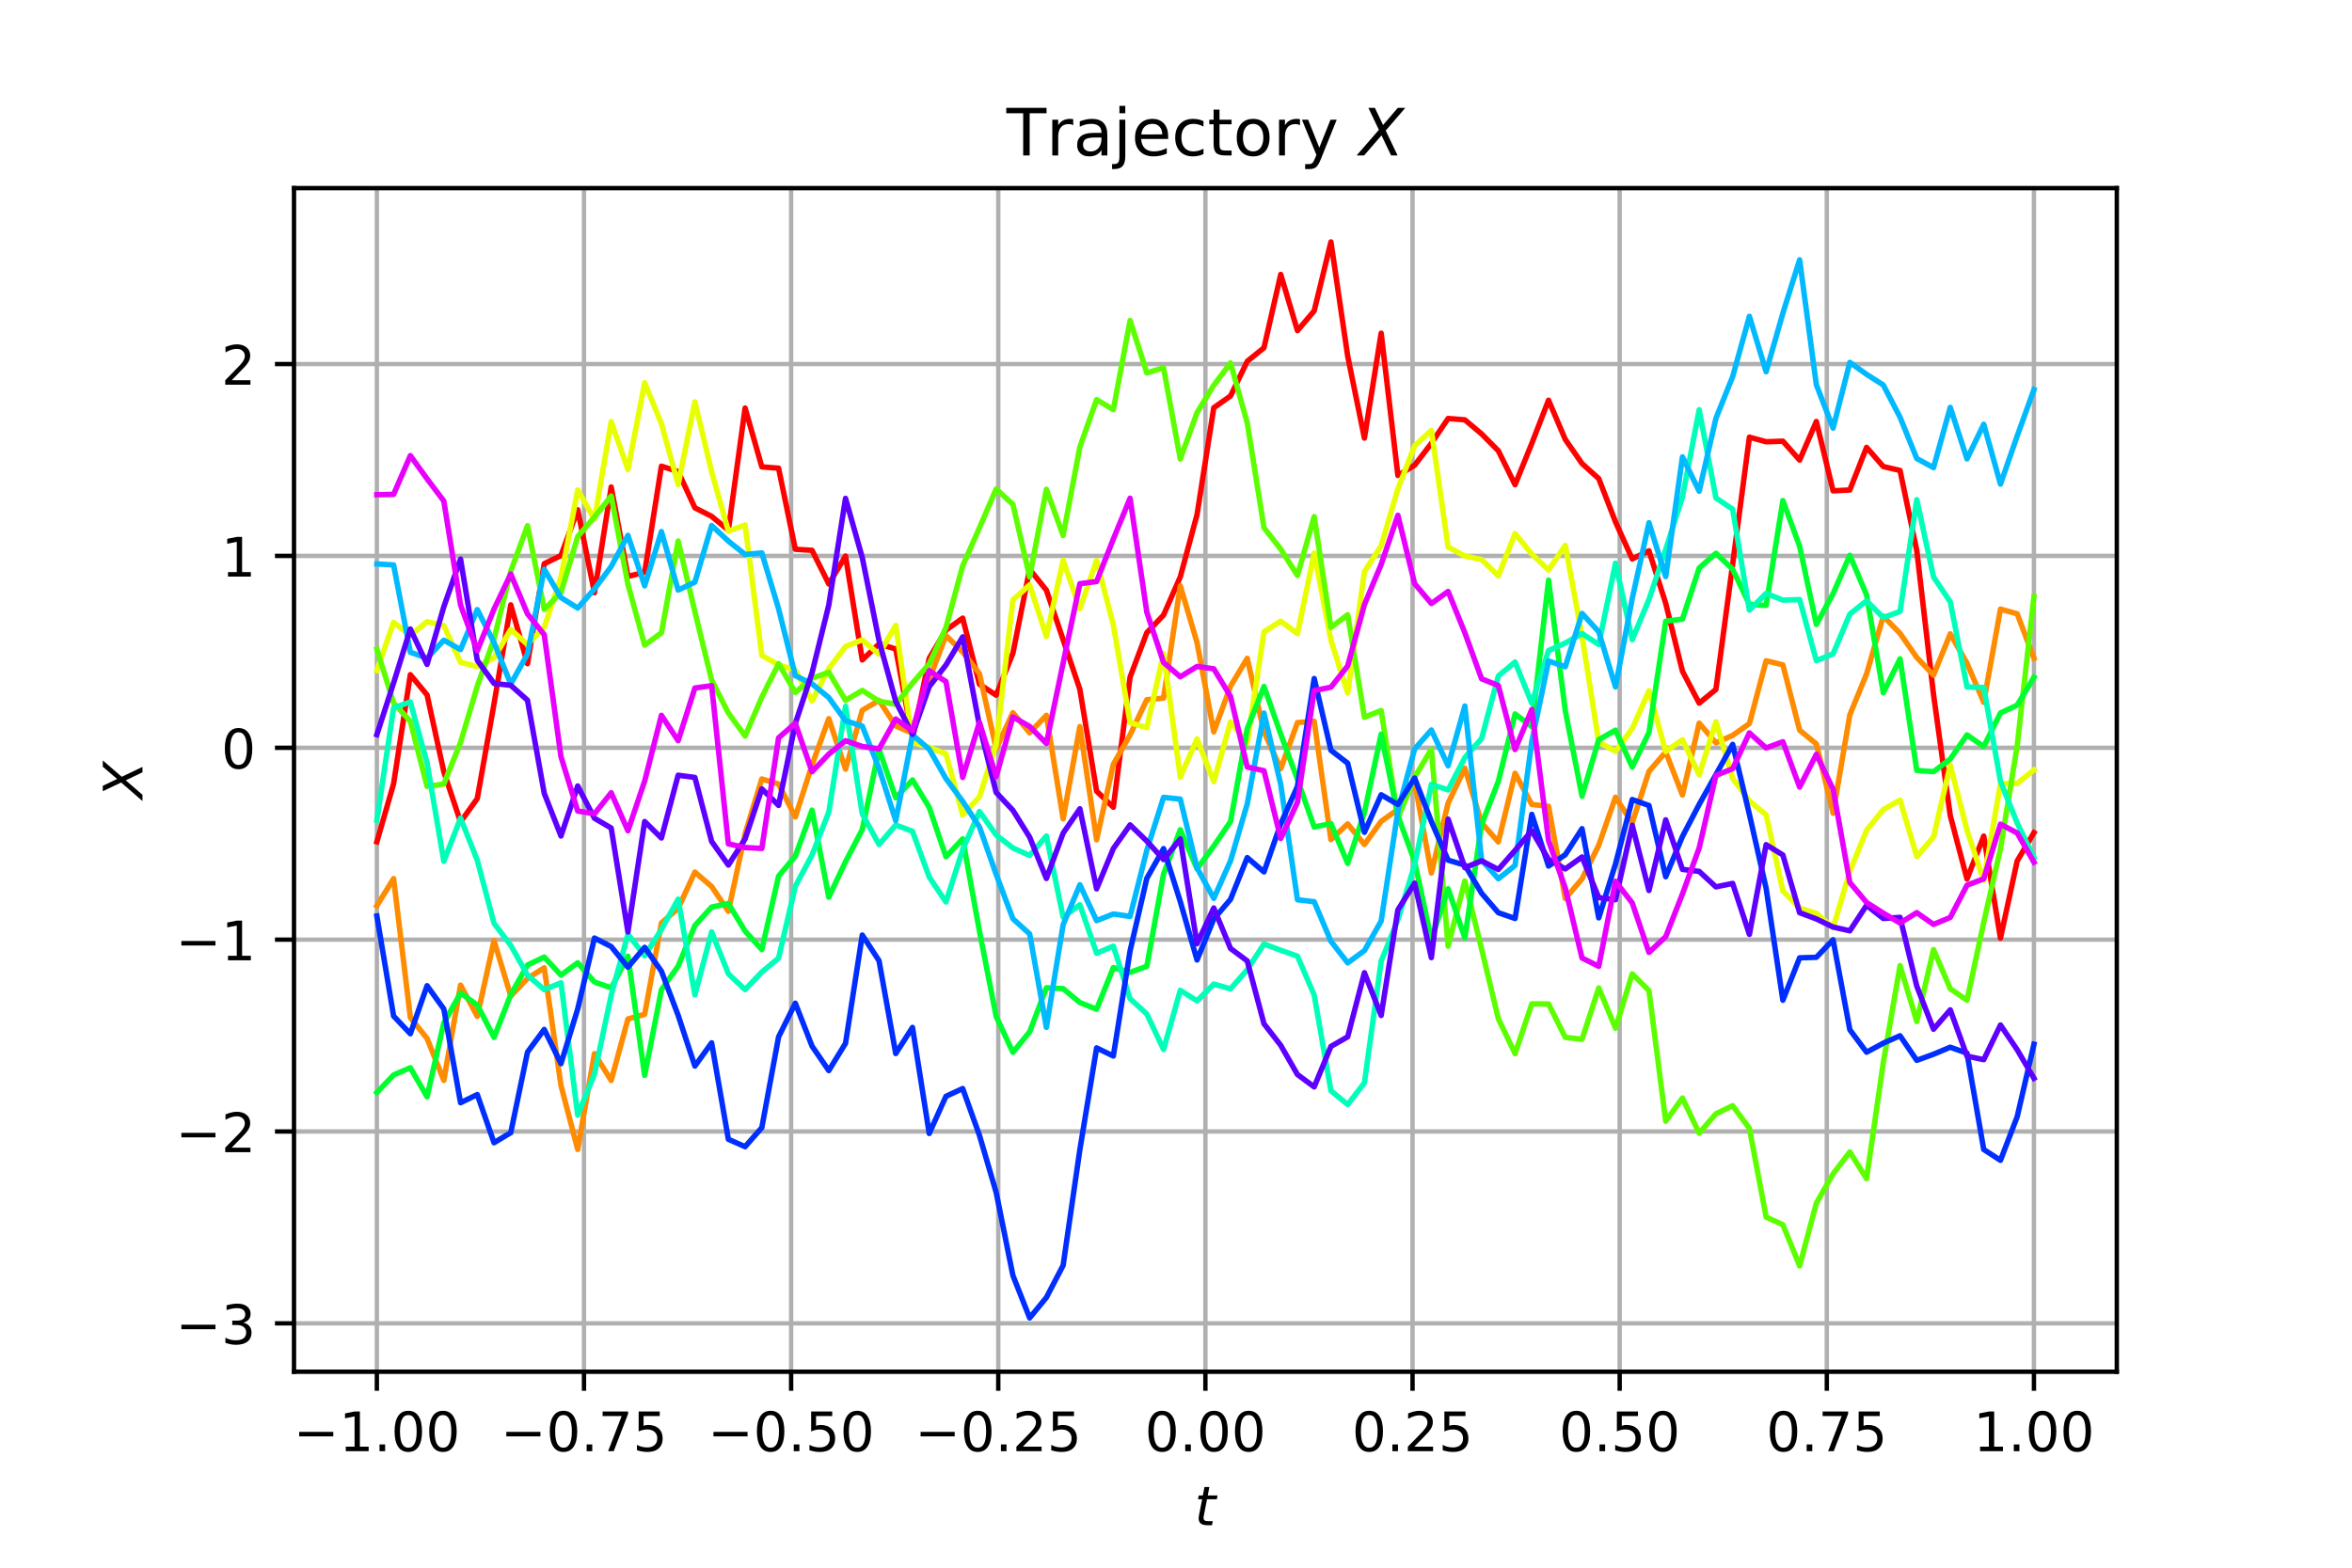 <?xml version="1.0" encoding="utf-8" standalone="no"?>
<!DOCTYPE svg PUBLIC "-//W3C//DTD SVG 1.1//EN"
  "http://www.w3.org/Graphics/SVG/1.1/DTD/svg11.dtd">
<!-- Created with matplotlib (http://matplotlib.org/) -->
<svg height="288pt" version="1.1" viewBox="0 0 432 288" width="432pt" xmlns="http://www.w3.org/2000/svg" xmlns:xlink="http://www.w3.org/1999/xlink">
 <defs>
  <style type="text/css">
*{stroke-linecap:butt;stroke-linejoin:round;}
  </style>
 </defs>
 <g id="figure_1">
  <g id="patch_1">
   <path d="M 0 288 
L 432 288 
L 432 0 
L 0 0 
z
" style="fill:#ffffff;"/>
  </g>
  <g id="axes_1">
   <g id="patch_2">
    <path d="M 54 252 
L 388.8 252 
L 388.8 34.56 
L 54 34.56 
z
" style="fill:#ffffff;"/>
   </g>
   <g id="matplotlib.axis_1">
    <g id="xtick_1">
     <g id="line2d_1">
      <path clip-path="url(#p40f77e2bbf)" d="M 69.218 252 
L 69.218 34.56 
" style="fill:none;stroke:#b0b0b0;stroke-linecap:square;stroke-width:0.8;"/>
     </g>
     <g id="line2d_2">
      <defs>
       <path d="M 0 0 
L 0 3.5 
" id="m25be1815ff" style="stroke:#000000;stroke-width:0.8;"/>
      </defs>
      <g>
       <use style="stroke:#000000;stroke-width:0.8;" x="69.218" xlink:href="#m25be1815ff" y="252"/>
      </g>
     </g>
     <g id="text_1">
      <!-- −1.00 -->
      <defs>
       <path d="M 10.594 35.5 
L 73.188 35.5 
L 73.188 27.203 
L 10.594 27.203 
z
" id="DejaVuSans-2212"/>
       <path d="M 12.406 8.297 
L 28.516 8.297 
L 28.516 63.922 
L 10.984 60.406 
L 10.984 69.391 
L 28.422 72.906 
L 38.281 72.906 
L 38.281 8.297 
L 54.391 8.297 
L 54.391 0 
L 12.406 0 
z
" id="DejaVuSans-31"/>
       <path d="M 10.688 12.406 
L 21 12.406 
L 21 0 
L 10.688 0 
z
" id="DejaVuSans-2e"/>
       <path d="M 31.781 66.406 
Q 24.172 66.406 20.328 58.906 
Q 16.5 51.422 16.5 36.375 
Q 16.5 21.391 20.328 13.891 
Q 24.172 6.391 31.781 6.391 
Q 39.453 6.391 43.281 13.891 
Q 47.125 21.391 47.125 36.375 
Q 47.125 51.422 43.281 58.906 
Q 39.453 66.406 31.781 66.406 
z
M 31.781 74.219 
Q 44.047 74.219 50.516 64.516 
Q 56.984 54.828 56.984 36.375 
Q 56.984 17.969 50.516 8.266 
Q 44.047 -1.422 31.781 -1.422 
Q 19.531 -1.422 13.062 8.266 
Q 6.594 17.969 6.594 36.375 
Q 6.594 54.828 13.062 64.516 
Q 19.531 74.219 31.781 74.219 
z
" id="DejaVuSans-30"/>
      </defs>
      <g transform="translate(53.896 266.598)scale(0.1 -0.1)">
       <use xlink:href="#DejaVuSans-2212"/>
       <use x="83.789" xlink:href="#DejaVuSans-31"/>
       <use x="147.412" xlink:href="#DejaVuSans-2e"/>
       <use x="179.199" xlink:href="#DejaVuSans-30"/>
       <use x="242.822" xlink:href="#DejaVuSans-30"/>
      </g>
     </g>
    </g>
    <g id="xtick_2">
     <g id="line2d_3">
      <path clip-path="url(#p40f77e2bbf)" d="M 107.264 252 
L 107.264 34.56 
" style="fill:none;stroke:#b0b0b0;stroke-linecap:square;stroke-width:0.8;"/>
     </g>
     <g id="line2d_4">
      <g>
       <use style="stroke:#000000;stroke-width:0.8;" x="107.264" xlink:href="#m25be1815ff" y="252"/>
      </g>
     </g>
     <g id="text_2">
      <!-- −0.75 -->
      <defs>
       <path d="M 8.203 72.906 
L 55.078 72.906 
L 55.078 68.703 
L 28.609 0 
L 18.312 0 
L 43.219 64.594 
L 8.203 64.594 
z
" id="DejaVuSans-37"/>
       <path d="M 10.797 72.906 
L 49.516 72.906 
L 49.516 64.594 
L 19.828 64.594 
L 19.828 46.734 
Q 21.969 47.469 24.109 47.828 
Q 26.266 48.188 28.422 48.188 
Q 40.625 48.188 47.75 41.5 
Q 54.891 34.812 54.891 23.391 
Q 54.891 11.625 47.562 5.094 
Q 40.234 -1.422 26.906 -1.422 
Q 22.312 -1.422 17.547 -0.641 
Q 12.797 0.141 7.719 1.703 
L 7.719 11.625 
Q 12.109 9.234 16.797 8.062 
Q 21.484 6.891 26.703 6.891 
Q 35.156 6.891 40.078 11.328 
Q 45.016 15.766 45.016 23.391 
Q 45.016 31 40.078 35.438 
Q 35.156 39.891 26.703 39.891 
Q 22.75 39.891 18.812 39.016 
Q 14.891 38.141 10.797 36.281 
z
" id="DejaVuSans-35"/>
      </defs>
      <g transform="translate(91.941 266.598)scale(0.1 -0.1)">
       <use xlink:href="#DejaVuSans-2212"/>
       <use x="83.789" xlink:href="#DejaVuSans-30"/>
       <use x="147.412" xlink:href="#DejaVuSans-2e"/>
       <use x="179.199" xlink:href="#DejaVuSans-37"/>
       <use x="242.822" xlink:href="#DejaVuSans-35"/>
      </g>
     </g>
    </g>
    <g id="xtick_3">
     <g id="line2d_5">
      <path clip-path="url(#p40f77e2bbf)" d="M 145.309 252 
L 145.309 34.56 
" style="fill:none;stroke:#b0b0b0;stroke-linecap:square;stroke-width:0.8;"/>
     </g>
     <g id="line2d_6">
      <g>
       <use style="stroke:#000000;stroke-width:0.8;" x="145.309" xlink:href="#m25be1815ff" y="252"/>
      </g>
     </g>
     <g id="text_3">
      <!-- −0.50 -->
      <g transform="translate(129.986 266.598)scale(0.1 -0.1)">
       <use xlink:href="#DejaVuSans-2212"/>
       <use x="83.789" xlink:href="#DejaVuSans-30"/>
       <use x="147.412" xlink:href="#DejaVuSans-2e"/>
       <use x="179.199" xlink:href="#DejaVuSans-35"/>
       <use x="242.822" xlink:href="#DejaVuSans-30"/>
      </g>
     </g>
    </g>
    <g id="xtick_4">
     <g id="line2d_7">
      <path clip-path="url(#p40f77e2bbf)" d="M 183.355 252 
L 183.355 34.56 
" style="fill:none;stroke:#b0b0b0;stroke-linecap:square;stroke-width:0.8;"/>
     </g>
     <g id="line2d_8">
      <g>
       <use style="stroke:#000000;stroke-width:0.8;" x="183.355" xlink:href="#m25be1815ff" y="252"/>
      </g>
     </g>
     <g id="text_4">
      <!-- −0.25 -->
      <defs>
       <path d="M 19.188 8.297 
L 53.609 8.297 
L 53.609 0 
L 7.328 0 
L 7.328 8.297 
Q 12.938 14.109 22.625 23.891 
Q 32.328 33.688 34.812 36.531 
Q 39.547 41.844 41.422 45.531 
Q 43.312 49.219 43.312 52.781 
Q 43.312 58.594 39.234 62.25 
Q 35.156 65.922 28.609 65.922 
Q 23.969 65.922 18.812 64.312 
Q 13.672 62.703 7.812 59.422 
L 7.812 69.391 
Q 13.766 71.781 18.938 73 
Q 24.125 74.219 28.422 74.219 
Q 39.75 74.219 46.484 68.547 
Q 53.219 62.891 53.219 53.422 
Q 53.219 48.922 51.531 44.891 
Q 49.859 40.875 45.406 35.406 
Q 44.188 33.984 37.641 27.219 
Q 31.109 20.453 19.188 8.297 
z
" id="DejaVuSans-32"/>
      </defs>
      <g transform="translate(168.032 266.598)scale(0.1 -0.1)">
       <use xlink:href="#DejaVuSans-2212"/>
       <use x="83.789" xlink:href="#DejaVuSans-30"/>
       <use x="147.412" xlink:href="#DejaVuSans-2e"/>
       <use x="179.199" xlink:href="#DejaVuSans-32"/>
       <use x="242.822" xlink:href="#DejaVuSans-35"/>
      </g>
     </g>
    </g>
    <g id="xtick_5">
     <g id="line2d_9">
      <path clip-path="url(#p40f77e2bbf)" d="M 221.4 252 
L 221.4 34.56 
" style="fill:none;stroke:#b0b0b0;stroke-linecap:square;stroke-width:0.8;"/>
     </g>
     <g id="line2d_10">
      <g>
       <use style="stroke:#000000;stroke-width:0.8;" x="221.4" xlink:href="#m25be1815ff" y="252"/>
      </g>
     </g>
     <g id="text_5">
      <!-- 0.00 -->
      <g transform="translate(210.267 266.598)scale(0.1 -0.1)">
       <use xlink:href="#DejaVuSans-30"/>
       <use x="63.623" xlink:href="#DejaVuSans-2e"/>
       <use x="95.41" xlink:href="#DejaVuSans-30"/>
       <use x="159.033" xlink:href="#DejaVuSans-30"/>
      </g>
     </g>
    </g>
    <g id="xtick_6">
     <g id="line2d_11">
      <path clip-path="url(#p40f77e2bbf)" d="M 259.445 252 
L 259.445 34.56 
" style="fill:none;stroke:#b0b0b0;stroke-linecap:square;stroke-width:0.8;"/>
     </g>
     <g id="line2d_12">
      <g>
       <use style="stroke:#000000;stroke-width:0.8;" x="259.445" xlink:href="#m25be1815ff" y="252"/>
      </g>
     </g>
     <g id="text_6">
      <!-- 0.25 -->
      <g transform="translate(248.313 266.598)scale(0.1 -0.1)">
       <use xlink:href="#DejaVuSans-30"/>
       <use x="63.623" xlink:href="#DejaVuSans-2e"/>
       <use x="95.41" xlink:href="#DejaVuSans-32"/>
       <use x="159.033" xlink:href="#DejaVuSans-35"/>
      </g>
     </g>
    </g>
    <g id="xtick_7">
     <g id="line2d_13">
      <path clip-path="url(#p40f77e2bbf)" d="M 297.491 252 
L 297.491 34.56 
" style="fill:none;stroke:#b0b0b0;stroke-linecap:square;stroke-width:0.8;"/>
     </g>
     <g id="line2d_14">
      <g>
       <use style="stroke:#000000;stroke-width:0.8;" x="297.491" xlink:href="#m25be1815ff" y="252"/>
      </g>
     </g>
     <g id="text_7">
      <!-- 0.50 -->
      <g transform="translate(286.358 266.598)scale(0.1 -0.1)">
       <use xlink:href="#DejaVuSans-30"/>
       <use x="63.623" xlink:href="#DejaVuSans-2e"/>
       <use x="95.41" xlink:href="#DejaVuSans-35"/>
       <use x="159.033" xlink:href="#DejaVuSans-30"/>
      </g>
     </g>
    </g>
    <g id="xtick_8">
     <g id="line2d_15">
      <path clip-path="url(#p40f77e2bbf)" d="M 335.536 252 
L 335.536 34.56 
" style="fill:none;stroke:#b0b0b0;stroke-linecap:square;stroke-width:0.8;"/>
     </g>
     <g id="line2d_16">
      <g>
       <use style="stroke:#000000;stroke-width:0.8;" x="335.536" xlink:href="#m25be1815ff" y="252"/>
      </g>
     </g>
     <g id="text_8">
      <!-- 0.75 -->
      <g transform="translate(324.404 266.598)scale(0.1 -0.1)">
       <use xlink:href="#DejaVuSans-30"/>
       <use x="63.623" xlink:href="#DejaVuSans-2e"/>
       <use x="95.41" xlink:href="#DejaVuSans-37"/>
       <use x="159.033" xlink:href="#DejaVuSans-35"/>
      </g>
     </g>
    </g>
    <g id="xtick_9">
     <g id="line2d_17">
      <path clip-path="url(#p40f77e2bbf)" d="M 373.582 252 
L 373.582 34.56 
" style="fill:none;stroke:#b0b0b0;stroke-linecap:square;stroke-width:0.8;"/>
     </g>
     <g id="line2d_18">
      <g>
       <use style="stroke:#000000;stroke-width:0.8;" x="373.582" xlink:href="#m25be1815ff" y="252"/>
      </g>
     </g>
     <g id="text_9">
      <!-- 1.00 -->
      <g transform="translate(362.449 266.598)scale(0.1 -0.1)">
       <use xlink:href="#DejaVuSans-31"/>
       <use x="63.623" xlink:href="#DejaVuSans-2e"/>
       <use x="95.41" xlink:href="#DejaVuSans-30"/>
       <use x="159.033" xlink:href="#DejaVuSans-30"/>
      </g>
     </g>
    </g>
    <g id="text_10">
     <!-- $t$ -->
     <defs>
      <path d="M 42.281 54.688 
L 40.922 47.703 
L 23 47.703 
L 17.188 18.016 
Q 16.891 16.359 16.75 15.234 
Q 16.609 14.109 16.609 13.484 
Q 16.609 10.359 18.484 8.938 
Q 20.359 7.516 24.516 7.516 
L 33.594 7.516 
L 32.078 0 
L 23.484 0 
Q 15.484 0 11.547 3.125 
Q 7.625 6.25 7.625 12.594 
Q 7.625 13.719 7.766 15.062 
Q 7.906 16.406 8.203 18.016 
L 14.016 47.703 
L 6.391 47.703 
L 7.812 54.688 
L 15.281 54.688 
L 18.312 70.219 
L 27.297 70.219 
L 24.312 54.688 
z
" id="DejaVuSans-Oblique-74"/>
     </defs>
     <g transform="translate(219.4 280.277)scale(0.1 -0.1)">
      <use transform="translate(0 0.781)" xlink:href="#DejaVuSans-Oblique-74"/>
     </g>
    </g>
   </g>
   <g id="matplotlib.axis_2">
    <g id="ytick_1">
     <g id="line2d_19">
      <path clip-path="url(#p40f77e2bbf)" d="M 54 243.113 
L 388.8 243.113 
" style="fill:none;stroke:#b0b0b0;stroke-linecap:square;stroke-width:0.8;"/>
     </g>
     <g id="line2d_20">
      <defs>
       <path d="M 0 0 
L -3.5 0 
" id="mde87879303" style="stroke:#000000;stroke-width:0.8;"/>
      </defs>
      <g>
       <use style="stroke:#000000;stroke-width:0.8;" x="54" xlink:href="#mde87879303" y="243.113"/>
      </g>
     </g>
     <g id="text_11">
      <!-- −3 -->
      <defs>
       <path d="M 40.578 39.312 
Q 47.656 37.797 51.625 33 
Q 55.609 28.219 55.609 21.188 
Q 55.609 10.406 48.188 4.484 
Q 40.766 -1.422 27.094 -1.422 
Q 22.516 -1.422 17.656 -0.516 
Q 12.797 0.391 7.625 2.203 
L 7.625 11.719 
Q 11.719 9.328 16.594 8.109 
Q 21.484 6.891 26.812 6.891 
Q 36.078 6.891 40.938 10.547 
Q 45.797 14.203 45.797 21.188 
Q 45.797 27.641 41.281 31.266 
Q 36.766 34.906 28.719 34.906 
L 20.219 34.906 
L 20.219 43.016 
L 29.109 43.016 
Q 36.375 43.016 40.234 45.922 
Q 44.094 48.828 44.094 54.297 
Q 44.094 59.906 40.109 62.906 
Q 36.141 65.922 28.719 65.922 
Q 24.656 65.922 20.016 65.031 
Q 15.375 64.156 9.812 62.312 
L 9.812 71.094 
Q 15.438 72.656 20.344 73.438 
Q 25.25 74.219 29.594 74.219 
Q 40.828 74.219 47.359 69.109 
Q 53.906 64.016 53.906 55.328 
Q 53.906 49.266 50.438 45.094 
Q 46.969 40.922 40.578 39.312 
z
" id="DejaVuSans-33"/>
      </defs>
      <g transform="translate(32.258 246.912)scale(0.1 -0.1)">
       <use xlink:href="#DejaVuSans-2212"/>
       <use x="83.789" xlink:href="#DejaVuSans-33"/>
      </g>
     </g>
    </g>
    <g id="ytick_2">
     <g id="line2d_21">
      <path clip-path="url(#p40f77e2bbf)" d="M 54 207.866 
L 388.8 207.866 
" style="fill:none;stroke:#b0b0b0;stroke-linecap:square;stroke-width:0.8;"/>
     </g>
     <g id="line2d_22">
      <g>
       <use style="stroke:#000000;stroke-width:0.8;" x="54" xlink:href="#mde87879303" y="207.866"/>
      </g>
     </g>
     <g id="text_12">
      <!-- −2 -->
      <g transform="translate(32.258 211.665)scale(0.1 -0.1)">
       <use xlink:href="#DejaVuSans-2212"/>
       <use x="83.789" xlink:href="#DejaVuSans-32"/>
      </g>
     </g>
    </g>
    <g id="ytick_3">
     <g id="line2d_23">
      <path clip-path="url(#p40f77e2bbf)" d="M 54 172.62 
L 388.8 172.62 
" style="fill:none;stroke:#b0b0b0;stroke-linecap:square;stroke-width:0.8;"/>
     </g>
     <g id="line2d_24">
      <g>
       <use style="stroke:#000000;stroke-width:0.8;" x="54" xlink:href="#mde87879303" y="172.62"/>
      </g>
     </g>
     <g id="text_13">
      <!-- −1 -->
      <g transform="translate(32.258 176.419)scale(0.1 -0.1)">
       <use xlink:href="#DejaVuSans-2212"/>
       <use x="83.789" xlink:href="#DejaVuSans-31"/>
      </g>
     </g>
    </g>
    <g id="ytick_4">
     <g id="line2d_25">
      <path clip-path="url(#p40f77e2bbf)" d="M 54 137.373 
L 388.8 137.373 
" style="fill:none;stroke:#b0b0b0;stroke-linecap:square;stroke-width:0.8;"/>
     </g>
     <g id="line2d_26">
      <g>
       <use style="stroke:#000000;stroke-width:0.8;" x="54" xlink:href="#mde87879303" y="137.373"/>
      </g>
     </g>
     <g id="text_14">
      <!-- 0 -->
      <g transform="translate(40.638 141.173)scale(0.1 -0.1)">
       <use xlink:href="#DejaVuSans-30"/>
      </g>
     </g>
    </g>
    <g id="ytick_5">
     <g id="line2d_27">
      <path clip-path="url(#p40f77e2bbf)" d="M 54 102.127 
L 388.8 102.127 
" style="fill:none;stroke:#b0b0b0;stroke-linecap:square;stroke-width:0.8;"/>
     </g>
     <g id="line2d_28">
      <g>
       <use style="stroke:#000000;stroke-width:0.8;" x="54" xlink:href="#mde87879303" y="102.127"/>
      </g>
     </g>
     <g id="text_15">
      <!-- 1 -->
      <g transform="translate(40.638 105.926)scale(0.1 -0.1)">
       <use xlink:href="#DejaVuSans-31"/>
      </g>
     </g>
    </g>
    <g id="ytick_6">
     <g id="line2d_29">
      <path clip-path="url(#p40f77e2bbf)" d="M 54 66.88 
L 388.8 66.88 
" style="fill:none;stroke:#b0b0b0;stroke-linecap:square;stroke-width:0.8;"/>
     </g>
     <g id="line2d_30">
      <g>
       <use style="stroke:#000000;stroke-width:0.8;" x="54" xlink:href="#mde87879303" y="66.88"/>
      </g>
     </g>
     <g id="text_16">
      <!-- 2 -->
      <g transform="translate(40.638 70.68)scale(0.1 -0.1)">
       <use xlink:href="#DejaVuSans-32"/>
      </g>
     </g>
    </g>
    <g id="text_17">
     <!-- $X$ -->
     <defs>
      <path d="M 13.719 72.906 
L 23.688 72.906 
L 36.188 46.578 
L 58.797 72.906 
L 70.312 72.906 
L 40.281 38.094 
L 58.406 0 
L 48.484 0 
L 33.797 30.719 
L 7.172 0 
L -4.297 0 
L 29.781 39.203 
z
" id="DejaVuSans-Oblique-58"/>
     </defs>
     <g transform="translate(26.178 146.73)rotate(-90)scale(0.1 -0.1)">
      <use transform="translate(0 0.094)" xlink:href="#DejaVuSans-Oblique-58"/>
     </g>
    </g>
   </g>
   <g id="line2d_31">
    <path clip-path="url(#p40f77e2bbf)" d="M 69.218 154.652 
L 72.293 143.986 
L 75.367 123.947 
L 78.441 127.659 
L 81.516 141.775 
L 84.59 151.002 
L 87.664 146.693 
L 90.739 129.305 
L 93.813 111.121 
L 96.888 121.93 
L 99.962 103.557 
L 103.036 102.066 
L 106.111 93.642 
L 109.185 108.892 
L 112.26 89.471 
L 115.334 105.893 
L 118.408 105.134 
L 121.483 85.646 
L 124.557 86.626 
L 127.631 93.291 
L 130.706 94.858 
L 133.78 97.4 
L 136.855 74.967 
L 139.929 85.768 
L 143.003 86.01 
L 146.078 100.905 
L 149.152 101.101 
L 152.226 107.28 
L 155.301 102.153 
L 158.375 121.236 
L 161.45 118.315 
L 164.524 119.222 
L 167.598 135.727 
L 170.673 120.95 
L 173.747 115.763 
L 176.821 113.553 
L 179.896 125.706 
L 182.97 127.708 
L 186.045 120.005 
L 189.119 104.586 
L 192.193 108.422 
L 195.268 117.518 
L 198.342 126.653 
L 201.417 145.34 
L 204.491 148.296 
L 207.565 124.383 
L 210.64 116.227 
L 213.714 112.996 
L 216.788 105.971 
L 219.863 94.554 
L 222.937 74.906 
L 226.012 72.744 
L 229.086 66.372 
L 232.16 63.884 
L 235.235 50.419 
L 238.309 60.736 
L 241.383 57.11 
L 244.458 44.444 
L 247.532 65.404 
L 250.607 80.485 
L 253.681 61.211 
L 256.755 87.342 
L 259.83 85.467 
L 262.904 81.443 
L 265.979 76.88 
L 269.053 77.125 
L 272.127 79.71 
L 275.202 82.812 
L 278.276 89.049 
L 281.35 81.462 
L 284.425 73.521 
L 287.499 80.725 
L 290.574 85.156 
L 293.648 87.927 
L 296.722 95.872 
L 299.797 102.685 
L 302.871 101.194 
L 305.945 110.842 
L 309.02 123.31 
L 312.094 129.174 
L 315.169 126.658 
L 318.243 103.651 
L 321.317 80.312 
L 324.392 81.156 
L 327.466 81.045 
L 330.54 84.518 
L 333.615 77.427 
L 336.689 90.174 
L 339.764 90.014 
L 342.838 82.183 
L 345.912 85.709 
L 348.987 86.43 
L 352.061 101.149 
L 355.136 127.59 
L 358.21 149.833 
L 361.284 161.483 
L 364.359 153.601 
L 367.433 172.35 
L 370.507 158.152 
L 373.582 152.976 
" style="fill:none;stroke:#ff0000;stroke-linecap:square;"/>
   </g>
   <g id="line2d_32">
    <path clip-path="url(#p40f77e2bbf)" d="M 69.218 166.392 
L 72.293 161.403 
L 75.367 186.939 
L 78.441 190.771 
L 81.516 198.473 
L 84.59 180.974 
L 87.664 186.708 
L 90.739 172.804 
L 93.813 182.986 
L 96.888 179.741 
L 99.962 177.794 
L 103.036 199.419 
L 106.111 211.163 
L 109.185 193.561 
L 112.26 198.495 
L 115.334 187.195 
L 118.408 186.351 
L 121.483 169.558 
L 124.557 166.88 
L 127.631 160.213 
L 130.706 162.857 
L 133.78 167.414 
L 136.855 153.143 
L 139.929 143.103 
L 143.003 144.034 
L 146.078 150.087 
L 149.152 140.519 
L 152.226 132.023 
L 155.301 141.303 
L 158.375 130.492 
L 161.45 128.673 
L 164.524 133.362 
L 167.598 134.717 
L 170.673 124.841 
L 173.747 116.757 
L 176.821 119.777 
L 179.896 123.756 
L 182.97 137.53 
L 186.045 130.929 
L 189.119 134.623 
L 192.193 131.409 
L 195.268 150.428 
L 198.342 133.482 
L 201.417 154.278 
L 204.491 140.397 
L 207.565 135.011 
L 210.64 128.537 
L 213.714 128.246 
L 216.788 107.623 
L 219.863 118.042 
L 222.937 134.446 
L 226.012 126.062 
L 229.086 120.941 
L 232.16 134.431 
L 235.235 141.214 
L 238.309 132.748 
L 241.383 132.497 
L 244.458 154.254 
L 247.532 151.351 
L 250.607 155.142 
L 253.681 150.886 
L 256.755 148.705 
L 259.83 143.655 
L 262.904 160.378 
L 265.979 147.527 
L 269.053 141.118 
L 272.127 151.163 
L 275.202 154.674 
L 278.276 142.057 
L 281.35 147.792 
L 284.425 148.122 
L 287.499 165.062 
L 290.574 161.465 
L 293.648 155.267 
L 296.722 146.461 
L 299.797 151.17 
L 302.871 141.715 
L 305.945 138.154 
L 309.02 146.058 
L 312.094 132.852 
L 315.169 136.457 
L 318.243 135.104 
L 321.317 132.929 
L 324.392 121.388 
L 327.466 122.141 
L 330.54 134.133 
L 333.615 136.672 
L 336.689 149.382 
L 339.764 131.321 
L 342.838 123.806 
L 345.912 113.209 
L 348.987 116.356 
L 352.061 120.783 
L 355.136 124.027 
L 358.21 116.444 
L 361.284 121.846 
L 364.359 129.015 
L 367.433 111.898 
L 370.507 112.765 
L 373.582 120.926 
" style="fill:none;stroke:#ff8b00;stroke-linecap:square;"/>
   </g>
   <g id="line2d_33">
    <path clip-path="url(#p40f77e2bbf)" d="M 69.218 123.167 
L 72.293 114.33 
L 75.367 116.73 
L 78.441 114.207 
L 81.516 114.92 
L 84.59 121.677 
L 87.664 122.465 
L 90.739 120.867 
L 93.813 115.644 
L 96.888 118.398 
L 99.962 115.226 
L 103.036 106.051 
L 106.111 89.997 
L 109.185 95.416 
L 112.26 77.446 
L 115.334 86.259 
L 118.408 70.314 
L 121.483 77.826 
L 124.557 89.011 
L 127.631 73.817 
L 130.706 86.667 
L 133.78 97.583 
L 136.855 96.435 
L 139.929 120.43 
L 143.003 122.123 
L 146.078 123.112 
L 149.152 128.758 
L 152.226 122.827 
L 155.301 118.781 
L 158.375 117.541 
L 161.45 120.198 
L 164.524 114.879 
L 167.598 136.391 
L 170.673 137.282 
L 173.747 138.491 
L 176.821 149.711 
L 179.896 146.398 
L 182.97 136.706 
L 186.045 110.219 
L 189.119 107.441 
L 192.193 116.931 
L 195.268 102.924 
L 198.342 111.846 
L 201.417 102.973 
L 204.491 114.816 
L 207.565 132.76 
L 210.64 133.683 
L 213.714 120.069 
L 216.788 142.762 
L 219.863 135.744 
L 222.937 143.598 
L 226.012 132.617 
L 229.086 136.462 
L 232.16 116.078 
L 235.235 114.11 
L 238.309 116.405 
L 241.383 101.621 
L 244.458 117.61 
L 247.532 127.316 
L 250.607 105.01 
L 253.681 100.266 
L 256.755 89.789 
L 259.83 81.912 
L 262.904 79.066 
L 265.979 100.492 
L 269.053 102.144 
L 272.127 102.795 
L 275.202 105.789 
L 278.276 98.034 
L 281.35 101.785 
L 284.425 104.721 
L 287.499 100.195 
L 290.574 116.813 
L 293.648 136.333 
L 296.722 138.011 
L 299.797 133.847 
L 302.871 126.903 
L 305.945 138.064 
L 309.02 135.904 
L 312.094 142.357 
L 315.169 132.601 
L 318.243 142.984 
L 321.317 147.134 
L 324.392 149.696 
L 327.466 163.661 
L 330.54 166.82 
L 333.615 167.794 
L 336.689 170.458 
L 339.764 160.08 
L 342.838 152.528 
L 345.912 148.739 
L 348.987 146.981 
L 352.061 157.357 
L 355.136 153.763 
L 358.21 140.519 
L 361.284 152.527 
L 364.359 161.749 
L 367.433 143.965 
L 370.507 143.923 
L 373.582 141.45 
" style="fill:none;stroke:#e8ff00;stroke-linecap:square;"/>
   </g>
   <g id="line2d_34">
    <path clip-path="url(#p40f77e2bbf)" d="M 69.218 119.259 
L 72.293 129.128 
L 75.367 132.512 
L 78.441 144.468 
L 81.516 144.029 
L 84.59 136.399 
L 87.664 126.041 
L 90.739 117.382 
L 93.813 104.929 
L 96.888 96.573 
L 99.962 111.958 
L 103.036 108.86 
L 106.111 98.564 
L 109.185 94.988 
L 112.26 91.125 
L 115.334 107.349 
L 118.408 118.517 
L 121.483 116.253 
L 124.557 99.385 
L 127.631 112.376 
L 130.706 124.934 
L 133.78 130.979 
L 136.855 135.205 
L 139.929 128.064 
L 143.003 121.922 
L 146.078 127.215 
L 149.152 124.595 
L 152.226 123.509 
L 155.301 128.658 
L 158.375 126.834 
L 161.45 128.81 
L 164.524 129.387 
L 167.598 125.498 
L 170.673 121.951 
L 173.747 115.278 
L 176.821 103.941 
L 179.896 96.97 
L 182.97 89.826 
L 186.045 92.667 
L 189.119 105.994 
L 192.193 89.889 
L 195.268 98.377 
L 198.342 82.112 
L 201.417 73.419 
L 204.491 75.253 
L 207.565 58.876 
L 210.64 68.504 
L 213.714 67.574 
L 216.788 84.329 
L 219.863 75.799 
L 222.937 70.766 
L 226.012 66.679 
L 229.086 77.696 
L 232.16 96.955 
L 235.235 100.885 
L 238.309 105.714 
L 241.383 94.906 
L 244.458 115.263 
L 247.532 112.937 
L 250.607 131.759 
L 253.681 130.531 
L 256.755 150.276 
L 259.83 142.784 
L 262.904 137.648 
L 265.979 173.814 
L 269.053 161.851 
L 272.127 174.331 
L 275.202 187.143 
L 278.276 193.57 
L 281.35 184.429 
L 284.425 184.441 
L 287.499 190.568 
L 290.574 190.928 
L 293.648 181.495 
L 296.722 188.895 
L 299.797 178.915 
L 302.871 181.984 
L 305.945 205.984 
L 309.02 201.713 
L 312.094 208.171 
L 315.169 204.607 
L 318.243 203.133 
L 321.317 207.301 
L 324.392 223.593 
L 327.466 224.999 
L 330.54 232.551 
L 333.615 221.036 
L 336.689 215.64 
L 339.764 211.627 
L 342.838 216.543 
L 345.912 195.17 
L 348.987 177.401 
L 352.061 187.66 
L 355.136 174.446 
L 358.21 181.645 
L 361.284 183.758 
L 364.359 169.433 
L 367.433 155.948 
L 370.507 136.967 
L 373.582 109.616 
" style="fill:none;stroke:#5dff00;stroke-linecap:square;"/>
   </g>
   <g id="line2d_35">
    <path clip-path="url(#p40f77e2bbf)" d="M 69.218 200.705 
L 72.293 197.483 
L 75.367 196.159 
L 78.441 201.489 
L 81.516 187.91 
L 84.59 182.442 
L 87.664 184.62 
L 90.739 190.582 
L 93.813 182.72 
L 96.888 177.28 
L 99.962 175.823 
L 103.036 179.143 
L 106.111 176.868 
L 109.185 180.403 
L 112.26 181.481 
L 115.334 175.672 
L 118.408 197.558 
L 121.483 181.827 
L 124.557 177.488 
L 127.631 170.034 
L 130.706 166.632 
L 133.78 165.983 
L 136.855 171.053 
L 139.929 174.446 
L 143.003 160.954 
L 146.078 157.276 
L 149.152 148.821 
L 152.226 164.822 
L 155.301 158.298 
L 158.375 152.387 
L 161.45 137.645 
L 164.524 146.567 
L 167.598 143.275 
L 170.673 148.328 
L 173.747 157.393 
L 176.821 154.106 
L 179.896 171.05 
L 182.97 186.74 
L 186.045 193.318 
L 189.119 189.559 
L 192.193 181.466 
L 195.268 181.623 
L 198.342 184.178 
L 201.417 185.401 
L 204.491 177.755 
L 207.565 178.628 
L 210.64 177.515 
L 213.714 160.555 
L 216.788 152.432 
L 219.863 159.62 
L 222.937 155.42 
L 226.012 150.931 
L 229.086 133.861 
L 232.16 126.114 
L 235.235 134.862 
L 238.309 143.204 
L 241.383 151.938 
L 244.458 151.292 
L 247.532 158.618 
L 250.607 149.239 
L 253.681 134.871 
L 256.755 149.834 
L 259.83 158.262 
L 262.904 172.588 
L 265.979 163.279 
L 269.053 172.305 
L 272.127 151.488 
L 275.202 143.534 
L 278.276 131.161 
L 281.35 133.484 
L 284.425 106.578 
L 287.499 130.545 
L 290.574 146.267 
L 293.648 135.884 
L 296.722 134.142 
L 299.797 140.912 
L 302.871 134.564 
L 305.945 114.13 
L 309.02 113.734 
L 312.094 104.344 
L 315.169 101.648 
L 318.243 104.567 
L 321.317 111.046 
L 324.392 111.214 
L 327.466 91.958 
L 330.54 100.355 
L 333.615 114.718 
L 336.689 109.057 
L 339.764 102.018 
L 342.838 109.291 
L 345.912 127.276 
L 348.987 121.031 
L 352.061 141.524 
L 355.136 141.767 
L 358.21 139.435 
L 361.284 135.011 
L 364.359 137.146 
L 367.433 130.979 
L 370.507 129.54 
L 373.582 124.422 
" style="fill:none;stroke:#00ff2e;stroke-linecap:square;"/>
   </g>
   <g id="line2d_36">
    <path clip-path="url(#p40f77e2bbf)" d="M 69.218 150.66 
L 72.293 130.041 
L 75.367 128.954 
L 78.441 140.17 
L 81.516 158.235 
L 84.59 150.291 
L 87.664 158.041 
L 90.739 169.625 
L 93.813 173.675 
L 96.888 179.157 
L 99.962 181.801 
L 103.036 180.553 
L 106.111 204.848 
L 109.185 197.313 
L 112.26 182.812 
L 115.334 171.624 
L 118.408 175.571 
L 121.483 170.755 
L 124.557 165.191 
L 127.631 182.772 
L 130.706 171.192 
L 133.78 178.895 
L 136.855 181.807 
L 139.929 178.565 
L 143.003 176.007 
L 146.078 162.812 
L 149.152 157.058 
L 152.226 149.176 
L 155.301 129.76 
L 158.375 149.521 
L 161.45 155.14 
L 164.524 151.552 
L 167.598 152.716 
L 170.673 161.123 
L 173.747 165.707 
L 176.821 156.074 
L 179.896 149.076 
L 182.97 153.407 
L 186.045 155.776 
L 189.119 157.152 
L 192.193 153.578 
L 195.268 168.485 
L 198.342 166.207 
L 201.417 175.129 
L 204.491 173.812 
L 207.565 183.47 
L 210.64 186.283 
L 213.714 192.803 
L 216.788 181.926 
L 219.863 183.866 
L 222.937 180.784 
L 226.012 181.659 
L 229.086 178.133 
L 232.16 173.421 
L 235.235 174.568 
L 238.309 175.657 
L 241.383 182.809 
L 244.458 200.388 
L 247.532 202.92 
L 250.607 198.927 
L 253.681 176.583 
L 256.755 168.977 
L 259.83 158.867 
L 262.904 144.098 
L 265.979 145.112 
L 269.053 139.176 
L 272.127 135.668 
L 275.202 124.184 
L 278.276 121.623 
L 281.35 129.205 
L 284.425 119.516 
L 287.499 118.134 
L 290.574 116.389 
L 293.648 118.401 
L 296.722 103.46 
L 299.797 117.512 
L 302.871 110.114 
L 305.945 100.93 
L 309.02 91.284 
L 312.094 75.278 
L 315.169 91.479 
L 318.243 93.553 
L 321.317 112.085 
L 324.392 109.006 
L 327.466 110.244 
L 330.54 110.151 
L 333.615 121.368 
L 336.689 120.111 
L 339.764 112.817 
L 342.838 110.372 
L 345.912 113.453 
L 348.987 112.33 
L 352.061 91.794 
L 355.136 105.991 
L 358.21 110.563 
L 361.284 126.194 
L 364.359 126.296 
L 367.433 143.533 
L 370.507 151.204 
L 373.582 157.56 
" style="fill:none;stroke:#00ffb9;stroke-linecap:square;"/>
   </g>
   <g id="line2d_37">
    <path clip-path="url(#p40f77e2bbf)" d="M 69.218 103.604 
L 72.293 103.786 
L 75.367 119.822 
L 78.441 120.912 
L 81.516 117.615 
L 84.59 119.334 
L 87.664 111.989 
L 90.739 118.05 
L 93.813 125.665 
L 96.888 120.146 
L 99.962 104.583 
L 103.036 109.781 
L 106.111 111.705 
L 109.185 108.2 
L 112.26 104.073 
L 115.334 98.353 
L 118.408 107.622 
L 121.483 97.655 
L 124.557 108.41 
L 127.631 106.945 
L 130.706 96.539 
L 133.78 99.405 
L 136.855 101.858 
L 139.929 101.583 
L 143.003 111.842 
L 146.078 124.126 
L 149.152 125.632 
L 152.226 128.159 
L 155.301 132.409 
L 158.375 133.39 
L 161.45 141.134 
L 164.524 150.766 
L 167.598 134.999 
L 170.673 137.645 
L 173.747 143.035 
L 176.821 147.217 
L 179.896 151.904 
L 182.97 160.639 
L 186.045 168.79 
L 189.119 171.567 
L 192.193 188.734 
L 195.268 169.878 
L 198.342 162.539 
L 201.417 169.133 
L 204.491 167.906 
L 207.565 168.36 
L 210.64 156.193 
L 213.714 146.482 
L 216.788 146.808 
L 219.863 159.438 
L 222.937 165.042 
L 226.012 158.145 
L 229.086 147.697 
L 232.16 131.002 
L 235.235 144.106 
L 238.309 165.292 
L 241.383 165.659 
L 244.458 172.922 
L 247.532 176.891 
L 250.607 174.637 
L 253.681 169.202 
L 256.755 148.99 
L 259.83 137.589 
L 262.904 134.106 
L 265.979 140.678 
L 269.053 129.705 
L 272.127 157.981 
L 275.202 161.44 
L 278.276 158.991 
L 281.35 136.24 
L 284.425 121.439 
L 287.499 122.489 
L 290.574 112.692 
L 293.648 116.061 
L 296.722 126.189 
L 299.797 109.961 
L 302.871 96.034 
L 305.945 105.924 
L 309.02 83.936 
L 312.094 90.237 
L 315.169 76.854 
L 318.243 69.194 
L 321.317 58.113 
L 324.392 68.298 
L 327.466 57.539 
L 330.54 47.731 
L 333.615 70.686 
L 336.689 78.644 
L 339.764 66.577 
L 342.838 68.765 
L 345.912 70.734 
L 348.987 76.65 
L 352.061 84.239 
L 355.136 85.909 
L 358.21 74.84 
L 361.284 84.3 
L 364.359 77.942 
L 367.433 88.936 
L 370.507 80.086 
L 373.582 71.574 
" style="fill:none;stroke:#00b9ff;stroke-linecap:square;"/>
   </g>
   <g id="line2d_38">
    <path clip-path="url(#p40f77e2bbf)" d="M 69.218 168.275 
L 72.293 186.659 
L 75.367 189.908 
L 78.441 181.084 
L 81.516 185.354 
L 84.59 202.58 
L 87.664 201.086 
L 90.739 209.93 
L 93.813 208.081 
L 96.888 193.282 
L 99.962 189.117 
L 103.036 195.404 
L 106.111 185.351 
L 109.185 172.326 
L 112.26 173.893 
L 115.334 177.681 
L 118.408 174.033 
L 121.483 178.418 
L 124.557 186.52 
L 127.631 195.852 
L 130.706 191.574 
L 133.78 209.292 
L 136.855 210.658 
L 139.929 207.153 
L 143.003 190.498 
L 146.078 184.299 
L 149.152 192.187 
L 152.226 196.674 
L 155.301 191.67 
L 158.375 171.775 
L 161.45 176.483 
L 164.524 193.547 
L 167.598 188.747 
L 170.673 208.228 
L 173.747 201.407 
L 176.821 199.98 
L 179.896 208.568 
L 182.97 219.062 
L 186.045 234.322 
L 189.119 242.116 
L 192.193 238.362 
L 195.268 232.461 
L 198.342 211.205 
L 201.417 192.511 
L 204.491 194 
L 207.565 174.687 
L 210.64 161.361 
L 213.714 155.904 
L 216.788 165.632 
L 219.863 176.361 
L 222.937 168.828 
L 226.012 165.22 
L 229.086 157.551 
L 232.16 160.181 
L 235.235 151.343 
L 238.309 144.462 
L 241.383 124.65 
L 244.458 137.837 
L 247.532 140.207 
L 250.607 152.901 
L 253.681 146.008 
L 256.755 147.788 
L 259.83 142.936 
L 262.904 150.922 
L 265.979 158.019 
L 269.053 158.932 
L 272.127 164.092 
L 275.202 167.671 
L 278.276 168.736 
L 281.35 149.609 
L 284.425 159.103 
L 287.499 157.016 
L 290.574 152.24 
L 293.648 168.619 
L 296.722 158.723 
L 299.797 146.883 
L 302.871 147.979 
L 305.945 161.064 
L 309.02 153.675 
L 312.094 147.776 
L 315.169 142.3 
L 318.243 136.749 
L 321.317 149.602 
L 324.392 163.193 
L 327.466 183.749 
L 330.54 175.964 
L 333.615 175.867 
L 336.689 172.648 
L 339.764 189.177 
L 342.838 193.3 
L 345.912 191.642 
L 348.987 190.278 
L 352.061 194.791 
L 355.136 193.676 
L 358.21 192.384 
L 361.284 193.475 
L 364.359 211.174 
L 367.433 213.16 
L 370.507 205.146 
L 373.582 191.84 
" style="fill:none;stroke:#002eff;stroke-linecap:square;"/>
   </g>
   <g id="line2d_39">
    <path clip-path="url(#p40f77e2bbf)" d="M 69.218 134.961 
L 72.293 125.462 
L 75.367 115.553 
L 78.441 122.062 
L 81.516 111.475 
L 84.59 102.709 
L 87.664 121.303 
L 90.739 125.554 
L 93.813 125.898 
L 96.888 128.643 
L 99.962 145.74 
L 103.036 153.585 
L 106.111 144.39 
L 109.185 150.319 
L 112.26 152.118 
L 115.334 171.212 
L 118.408 150.923 
L 121.483 153.951 
L 124.557 142.418 
L 127.631 142.826 
L 130.706 154.578 
L 133.78 158.92 
L 136.855 154.113 
L 139.929 144.928 
L 143.003 147.963 
L 146.078 132.92 
L 149.152 123.591 
L 152.226 111.152 
L 155.301 91.554 
L 158.375 102.428 
L 161.45 117.677 
L 164.524 128.86 
L 167.598 134.904 
L 170.673 126.138 
L 173.747 122.163 
L 176.821 117.001 
L 179.896 133.329 
L 182.97 145.59 
L 186.045 148.861 
L 189.119 153.795 
L 192.193 161.387 
L 195.268 153.06 
L 198.342 148.582 
L 201.417 163.29 
L 204.491 155.887 
L 207.565 151.536 
L 210.64 154.514 
L 213.714 157.911 
L 216.788 154.113 
L 219.863 173.371 
L 222.937 166.805 
L 226.012 174.243 
L 229.086 176.527 
L 232.16 188.078 
L 235.235 192.036 
L 238.309 197.404 
L 241.383 199.673 
L 244.458 192.237 
L 247.532 190.473 
L 250.607 178.696 
L 253.681 186.553 
L 256.755 167.15 
L 259.83 162.243 
L 262.904 175.926 
L 265.979 150.48 
L 269.053 159.397 
L 272.127 158.14 
L 275.202 159.732 
L 278.276 156.221 
L 281.35 152.614 
L 284.425 157.876 
L 287.499 159.629 
L 290.574 157.431 
L 293.648 164.905 
L 296.722 165.279 
L 299.797 151.614 
L 302.871 163.59 
L 305.945 150.612 
L 309.02 159.718 
L 312.094 160.084 
L 315.169 162.926 
L 318.243 162.293 
L 321.317 171.658 
L 324.392 155.174 
L 327.466 157.067 
L 330.54 167.669 
L 333.615 168.819 
L 336.689 170.308 
L 339.764 170.998 
L 342.838 166.32 
L 345.912 168.739 
L 348.987 168.526 
L 352.061 181.159 
L 355.136 189.081 
L 358.21 185.523 
L 361.284 194.014 
L 364.359 194.672 
L 367.433 188.304 
L 370.507 192.853 
L 373.582 198.092 
" style="fill:none;stroke:#5d00ff;stroke-linecap:square;"/>
   </g>
   <g id="line2d_40">
    <path clip-path="url(#p40f77e2bbf)" d="M 69.218 90.879 
L 72.293 90.825 
L 75.367 83.707 
L 78.441 87.965 
L 81.516 92.034 
L 84.59 111.138 
L 87.664 119.539 
L 90.739 111.9 
L 93.813 105.454 
L 96.888 112.777 
L 99.962 116.598 
L 103.036 139.006 
L 106.111 148.992 
L 109.185 149.504 
L 112.26 145.634 
L 115.334 152.614 
L 118.408 143.492 
L 121.483 131.41 
L 124.557 136.07 
L 127.631 126.394 
L 130.706 125.966 
L 133.78 155.025 
L 136.855 155.699 
L 139.929 155.864 
L 143.003 135.559 
L 146.078 132.862 
L 149.152 141.768 
L 152.226 138.541 
L 155.301 136.081 
L 158.375 137.128 
L 161.45 137.591 
L 164.524 132.091 
L 167.598 134.286 
L 170.673 123.225 
L 173.747 125.209 
L 176.821 142.813 
L 179.896 132.704 
L 182.97 142.679 
L 186.045 131.703 
L 189.119 133.454 
L 192.193 136.578 
L 195.268 121.814 
L 198.342 107.233 
L 201.417 106.828 
L 204.491 99.024 
L 207.565 91.529 
L 210.64 112.476 
L 213.714 121.698 
L 216.788 124.332 
L 219.863 122.434 
L 222.937 122.864 
L 226.012 127.937 
L 229.086 140.91 
L 232.16 141.59 
L 235.235 154.044 
L 238.309 147.38 
L 241.383 126.86 
L 244.458 126.248 
L 247.532 122.345 
L 250.607 111.069 
L 253.681 103.701 
L 256.755 94.663 
L 259.83 107.219 
L 262.904 110.873 
L 265.979 108.657 
L 269.053 116.247 
L 272.127 124.701 
L 275.202 125.94 
L 278.276 137.698 
L 281.35 130.344 
L 284.425 154.417 
L 287.499 163.147 
L 290.574 175.996 
L 293.648 177.519 
L 296.722 161.894 
L 299.797 165.884 
L 302.871 174.964 
L 305.945 172.077 
L 309.02 164.235 
L 312.094 155.783 
L 315.169 142.444 
L 318.243 141.226 
L 321.317 134.641 
L 324.392 137.411 
L 327.466 136.263 
L 330.54 144.595 
L 333.615 138.578 
L 336.689 144.99 
L 339.764 162.121 
L 342.838 165.788 
L 345.912 167.745 
L 348.987 169.575 
L 352.061 167.663 
L 355.136 169.823 
L 358.21 168.542 
L 361.284 162.624 
L 364.359 161.445 
L 367.433 151.405 
L 370.507 153.03 
L 373.582 158.388 
" style="fill:none;stroke:#e800ff;stroke-linecap:square;"/>
   </g>
   <g id="patch_3">
    <path d="M 54 252 
L 54 34.56 
" style="fill:none;stroke:#000000;stroke-linecap:square;stroke-linejoin:miter;stroke-width:0.8;"/>
   </g>
   <g id="patch_4">
    <path d="M 388.8 252 
L 388.8 34.56 
" style="fill:none;stroke:#000000;stroke-linecap:square;stroke-linejoin:miter;stroke-width:0.8;"/>
   </g>
   <g id="patch_5">
    <path d="M 54 252 
L 388.8 252 
" style="fill:none;stroke:#000000;stroke-linecap:square;stroke-linejoin:miter;stroke-width:0.8;"/>
   </g>
   <g id="patch_6">
    <path d="M 54 34.56 
L 388.8 34.56 
" style="fill:none;stroke:#000000;stroke-linecap:square;stroke-linejoin:miter;stroke-width:0.8;"/>
   </g>
   <g id="text_18">
    <!-- Trajectory $X$ -->
    <defs>
     <path d="M -0.297 72.906 
L 61.375 72.906 
L 61.375 64.594 
L 35.5 64.594 
L 35.5 0 
L 25.594 0 
L 25.594 64.594 
L -0.297 64.594 
z
" id="DejaVuSans-54"/>
     <path d="M 41.109 46.297 
Q 39.594 47.172 37.812 47.578 
Q 36.031 48 33.891 48 
Q 26.266 48 22.188 43.047 
Q 18.109 38.094 18.109 28.812 
L 18.109 0 
L 9.078 0 
L 9.078 54.688 
L 18.109 54.688 
L 18.109 46.188 
Q 20.953 51.172 25.484 53.578 
Q 30.031 56 36.531 56 
Q 37.453 56 38.578 55.875 
Q 39.703 55.766 41.062 55.516 
z
" id="DejaVuSans-72"/>
     <path d="M 34.281 27.484 
Q 23.391 27.484 19.188 25 
Q 14.984 22.516 14.984 16.5 
Q 14.984 11.719 18.141 8.906 
Q 21.297 6.109 26.703 6.109 
Q 34.188 6.109 38.703 11.406 
Q 43.219 16.703 43.219 25.484 
L 43.219 27.484 
z
M 52.203 31.203 
L 52.203 0 
L 43.219 0 
L 43.219 8.297 
Q 40.141 3.328 35.547 0.953 
Q 30.953 -1.422 24.312 -1.422 
Q 15.922 -1.422 10.953 3.297 
Q 6 8.016 6 15.922 
Q 6 25.141 12.172 29.828 
Q 18.359 34.516 30.609 34.516 
L 43.219 34.516 
L 43.219 35.406 
Q 43.219 41.609 39.141 45 
Q 35.062 48.391 27.688 48.391 
Q 23 48.391 18.547 47.266 
Q 14.109 46.141 10.016 43.891 
L 10.016 52.203 
Q 14.938 54.109 19.578 55.047 
Q 24.219 56 28.609 56 
Q 40.484 56 46.344 49.844 
Q 52.203 43.703 52.203 31.203 
z
" id="DejaVuSans-61"/>
     <path d="M 9.422 54.688 
L 18.406 54.688 
L 18.406 -0.984 
Q 18.406 -11.422 14.422 -16.109 
Q 10.453 -20.797 1.609 -20.797 
L -1.812 -20.797 
L -1.812 -13.188 
L 0.594 -13.188 
Q 5.719 -13.188 7.562 -10.812 
Q 9.422 -8.453 9.422 -0.984 
z
M 9.422 75.984 
L 18.406 75.984 
L 18.406 64.594 
L 9.422 64.594 
z
" id="DejaVuSans-6a"/>
     <path d="M 56.203 29.594 
L 56.203 25.203 
L 14.891 25.203 
Q 15.484 15.922 20.484 11.062 
Q 25.484 6.203 34.422 6.203 
Q 39.594 6.203 44.453 7.469 
Q 49.312 8.734 54.109 11.281 
L 54.109 2.781 
Q 49.266 0.734 44.188 -0.344 
Q 39.109 -1.422 33.891 -1.422 
Q 20.797 -1.422 13.156 6.188 
Q 5.516 13.812 5.516 26.812 
Q 5.516 40.234 12.766 48.109 
Q 20.016 56 32.328 56 
Q 43.359 56 49.781 48.891 
Q 56.203 41.797 56.203 29.594 
z
M 47.219 32.234 
Q 47.125 39.594 43.094 43.984 
Q 39.062 48.391 32.422 48.391 
Q 24.906 48.391 20.391 44.141 
Q 15.875 39.891 15.188 32.172 
z
" id="DejaVuSans-65"/>
     <path d="M 48.781 52.594 
L 48.781 44.188 
Q 44.969 46.297 41.141 47.344 
Q 37.312 48.391 33.406 48.391 
Q 24.656 48.391 19.812 42.844 
Q 14.984 37.312 14.984 27.297 
Q 14.984 17.281 19.812 11.734 
Q 24.656 6.203 33.406 6.203 
Q 37.312 6.203 41.141 7.25 
Q 44.969 8.297 48.781 10.406 
L 48.781 2.094 
Q 45.016 0.344 40.984 -0.531 
Q 36.969 -1.422 32.422 -1.422 
Q 20.062 -1.422 12.781 6.344 
Q 5.516 14.109 5.516 27.297 
Q 5.516 40.672 12.859 48.328 
Q 20.219 56 33.016 56 
Q 37.156 56 41.109 55.141 
Q 45.062 54.297 48.781 52.594 
z
" id="DejaVuSans-63"/>
     <path d="M 18.312 70.219 
L 18.312 54.688 
L 36.812 54.688 
L 36.812 47.703 
L 18.312 47.703 
L 18.312 18.016 
Q 18.312 11.328 20.141 9.422 
Q 21.969 7.516 27.594 7.516 
L 36.812 7.516 
L 36.812 0 
L 27.594 0 
Q 17.188 0 13.234 3.875 
Q 9.281 7.766 9.281 18.016 
L 9.281 47.703 
L 2.688 47.703 
L 2.688 54.688 
L 9.281 54.688 
L 9.281 70.219 
z
" id="DejaVuSans-74"/>
     <path d="M 30.609 48.391 
Q 23.391 48.391 19.188 42.75 
Q 14.984 37.109 14.984 27.297 
Q 14.984 17.484 19.156 11.844 
Q 23.344 6.203 30.609 6.203 
Q 37.797 6.203 41.984 11.859 
Q 46.188 17.531 46.188 27.297 
Q 46.188 37.016 41.984 42.703 
Q 37.797 48.391 30.609 48.391 
z
M 30.609 56 
Q 42.328 56 49.016 48.375 
Q 55.719 40.766 55.719 27.297 
Q 55.719 13.875 49.016 6.219 
Q 42.328 -1.422 30.609 -1.422 
Q 18.844 -1.422 12.172 6.219 
Q 5.516 13.875 5.516 27.297 
Q 5.516 40.766 12.172 48.375 
Q 18.844 56 30.609 56 
z
" id="DejaVuSans-6f"/>
     <path d="M 32.172 -5.078 
Q 28.375 -14.844 24.75 -17.812 
Q 21.141 -20.797 15.094 -20.797 
L 7.906 -20.797 
L 7.906 -13.281 
L 13.188 -13.281 
Q 16.891 -13.281 18.938 -11.516 
Q 21 -9.766 23.484 -3.219 
L 25.094 0.875 
L 2.984 54.688 
L 12.5 54.688 
L 29.594 11.922 
L 46.688 54.688 
L 56.203 54.688 
z
" id="DejaVuSans-79"/>
     <path id="DejaVuSans-20"/>
    </defs>
    <g transform="translate(184.86 28.56)scale(0.12 -0.12)">
     <use transform="translate(0 0.016)" xlink:href="#DejaVuSans-54"/>
     <use transform="translate(61.084 0.016)" xlink:href="#DejaVuSans-72"/>
     <use transform="translate(102.197 0.016)" xlink:href="#DejaVuSans-61"/>
     <use transform="translate(163.477 0.016)" xlink:href="#DejaVuSans-6a"/>
     <use transform="translate(191.26 0.016)" xlink:href="#DejaVuSans-65"/>
     <use transform="translate(252.783 0.016)" xlink:href="#DejaVuSans-63"/>
     <use transform="translate(307.764 0.016)" xlink:href="#DejaVuSans-74"/>
     <use transform="translate(346.973 0.016)" xlink:href="#DejaVuSans-6f"/>
     <use transform="translate(408.154 0.016)" xlink:href="#DejaVuSans-72"/>
     <use transform="translate(449.268 0.016)" xlink:href="#DejaVuSans-79"/>
     <use transform="translate(508.447 0.016)" xlink:href="#DejaVuSans-20"/>
     <use transform="translate(540.234 0.016)" xlink:href="#DejaVuSans-Oblique-58"/>
    </g>
   </g>
  </g>
 </g>
 <defs>
  <clipPath id="p40f77e2bbf">
   <rect height="217.44" width="334.8" x="54" y="34.56"/>
  </clipPath>
 </defs>
</svg>
